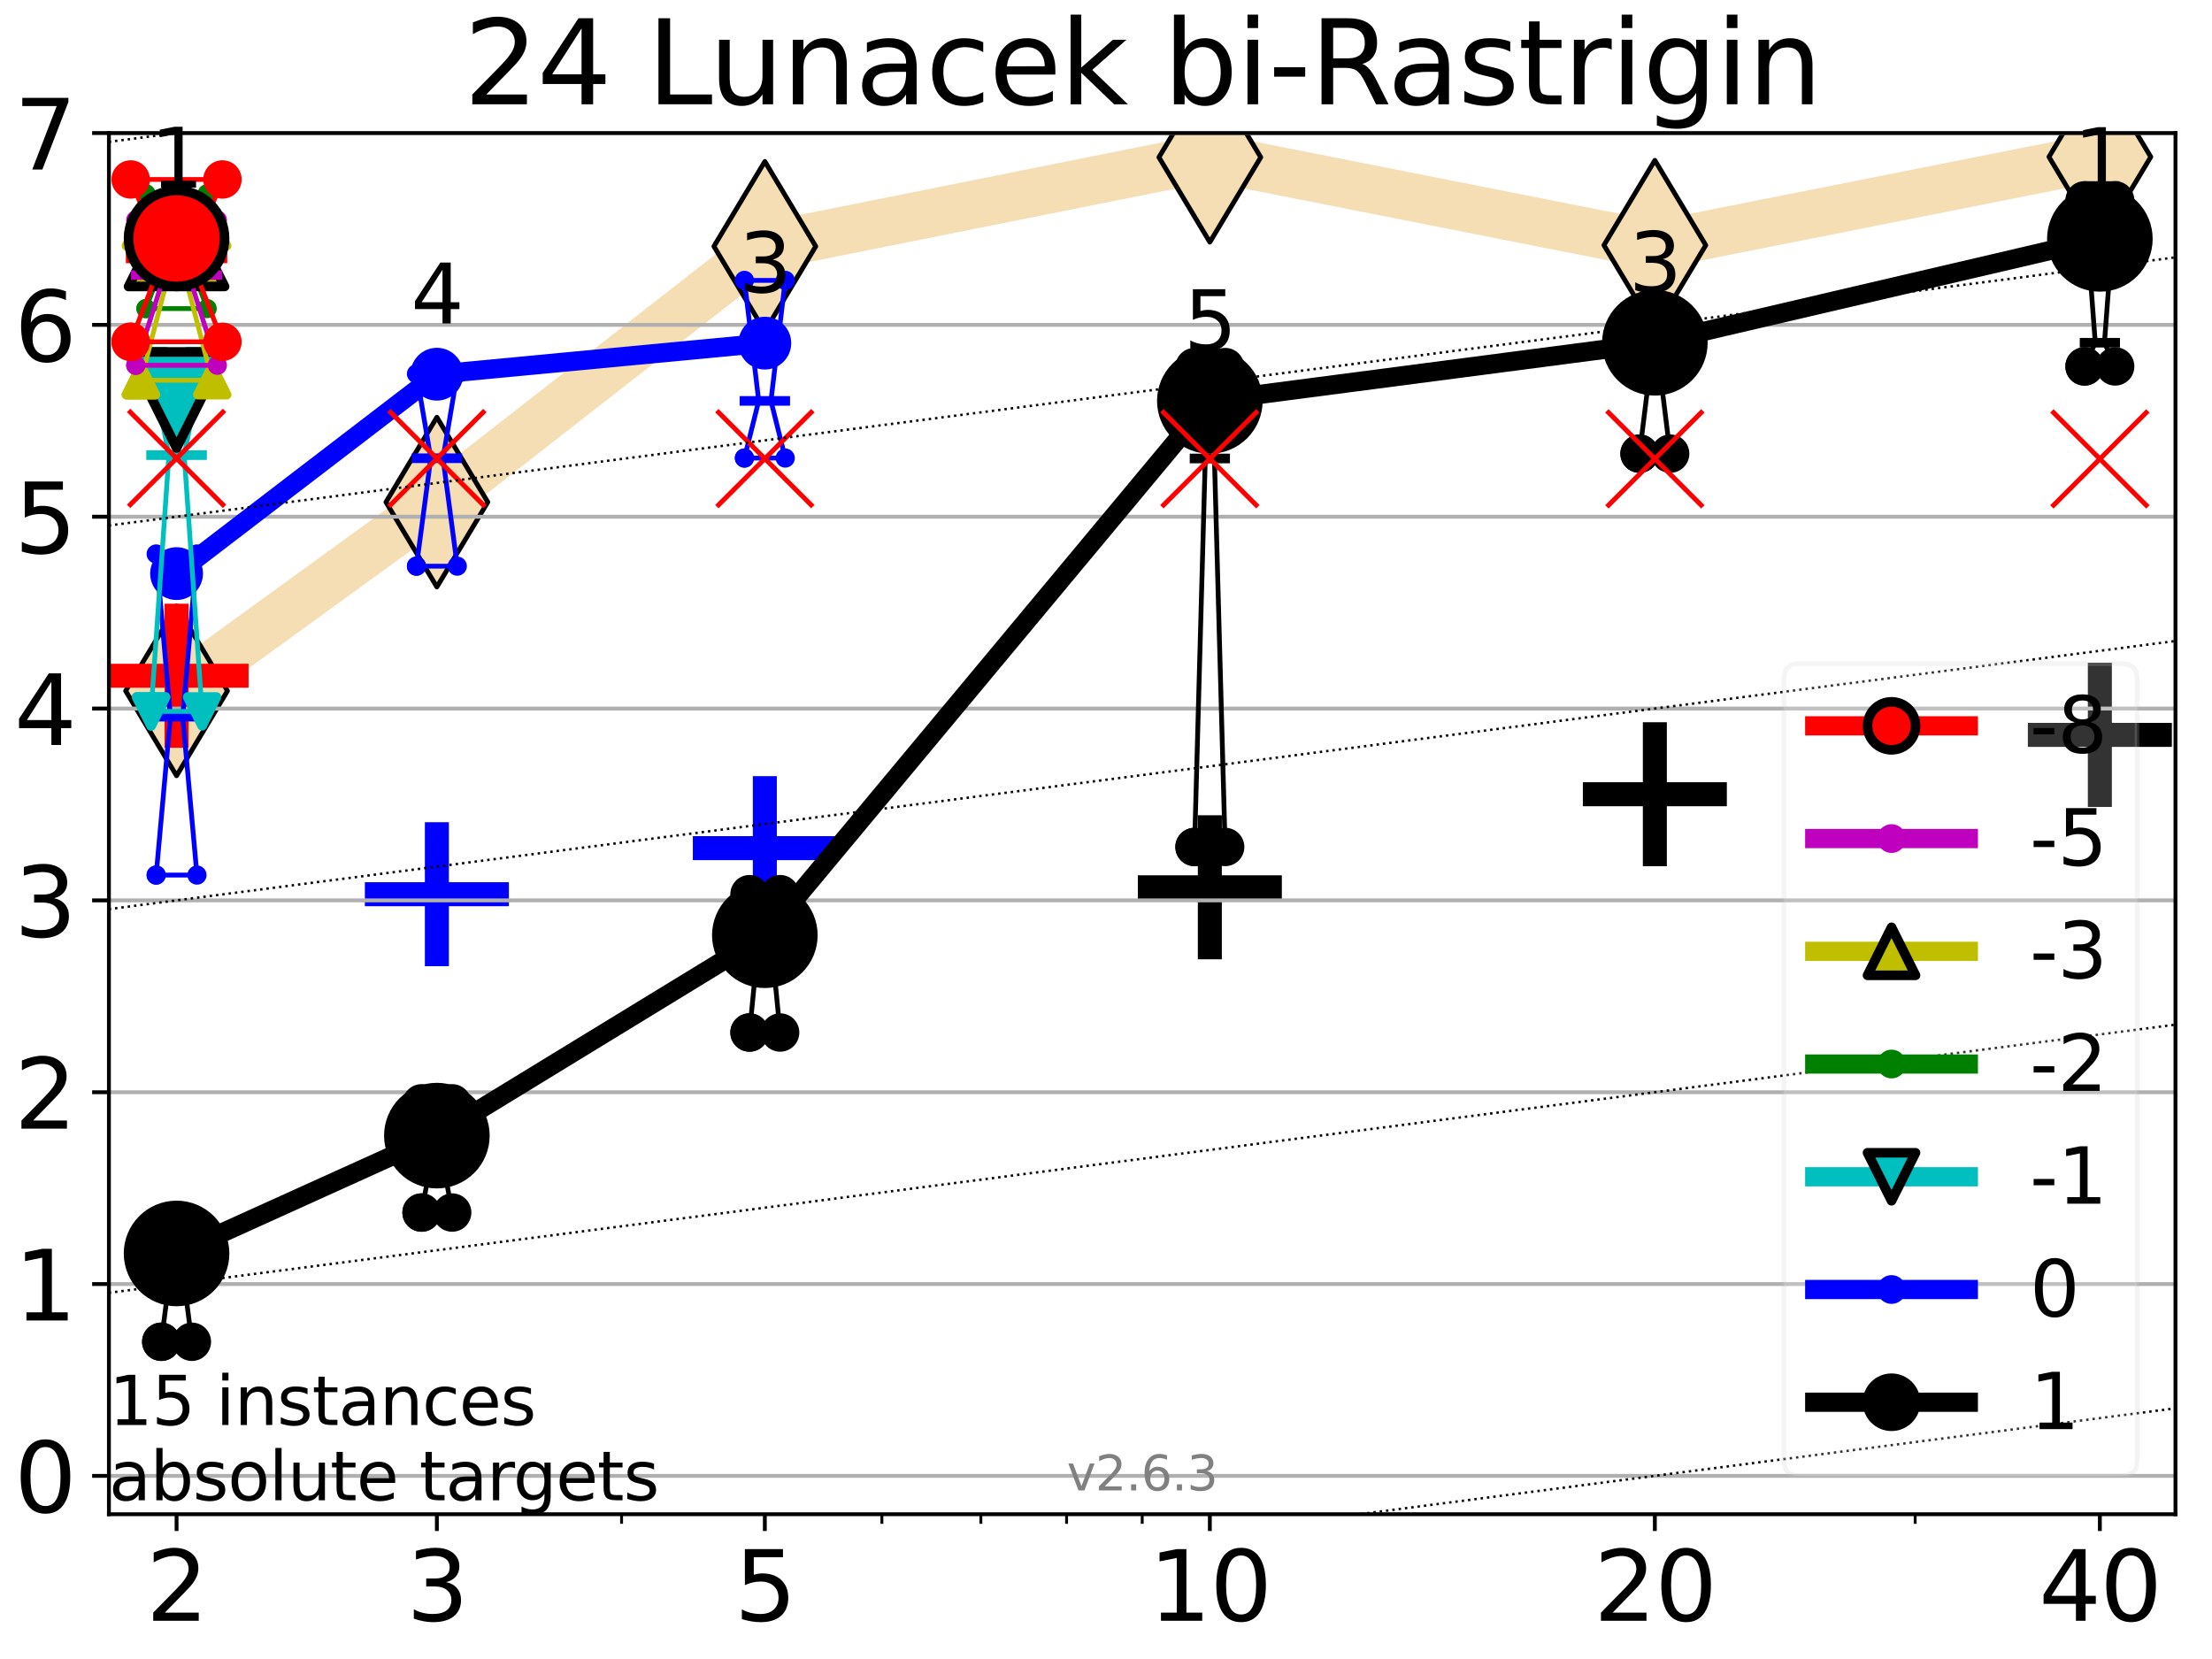 <?xml version="1.0" encoding="utf-8" standalone="no"?>
<!DOCTYPE svg PUBLIC "-//W3C//DTD SVG 1.1//EN"
  "http://www.w3.org/Graphics/SVG/1.1/DTD/svg11.dtd">
<svg xmlns:xlink="http://www.w3.org/1999/xlink" width="460.8pt" height="345.6pt" viewBox="0 0 460.8 345.6" xmlns="http://www.w3.org/2000/svg" version="1.1">
 <defs>
  <style type="text/css">*{stroke-linejoin: round; stroke-linecap: butt}</style>
 </defs>
 <g id="figure_1">
  <g id="patch_1">
   <path d="M 0 345.6 
L 460.8 345.6 
L 460.8 0 
L 0 0 
z
" style="fill: #ffffff"/>
  </g>
  <g id="axes_1">
   <g id="patch_2">
    <path d="M 22.69 315.44 
L 453.192 315.44 
L 453.192 27.72 
L 22.69 27.72 
z
" style="fill: #ffffff"/>
   </g>
   <g id="line2d_1">
    <path d="M 36.781 143.924 
L 91.009 104.597 
L 159.329 51.319 
L 252.032 32.764 
L 344.736 51.079 
L 437.439 32.685 
" clip-path="url(#pbee246044d)" style="fill: none; stroke: #f5deb3; stroke-width: 10; stroke-linecap: square"/>
    <defs>
     <path id="m2e3765e425" d="M -0 17.678 
L 10.607 0 
L 0 -17.678 
L -10.607 -0 
z
" style="stroke: #000000; stroke-linejoin: miter"/>
    </defs>
    <g clip-path="url(#pbee246044d)">
     <use xlink:href="#m2e3765e425" x="36.781" y="143.924" style="fill: #f5deb3; stroke: #000000; stroke-linejoin: miter"/>
     <use xlink:href="#m2e3765e425" x="91.009" y="104.597" style="fill: #f5deb3; stroke: #000000; stroke-linejoin: miter"/>
     <use xlink:href="#m2e3765e425" x="159.329" y="51.319" style="fill: #f5deb3; stroke: #000000; stroke-linejoin: miter"/>
     <use xlink:href="#m2e3765e425" x="252.032" y="32.764" style="fill: #f5deb3; stroke: #000000; stroke-linejoin: miter"/>
     <use xlink:href="#m2e3765e425" x="344.736" y="51.079" style="fill: #f5deb3; stroke: #000000; stroke-linejoin: miter"/>
     <use xlink:href="#m2e3765e425" x="437.439" y="32.685" style="fill: #f5deb3; stroke: #000000; stroke-linejoin: miter"/>
    </g>
   </g>
   <g id="line2d_2">
    <defs>
     <path id="m2e34ec2e28" d="M -15 0 
L 15 0 
M 0 15 
L 0 -15 
" style="stroke: #000000; stroke-width: 5"/>
    </defs>
    <g clip-path="url(#pbee246044d)">
     <use xlink:href="#m2e34ec2e28" x="252.032" y="184.838" style="stroke: #000000; stroke-width: 5"/>
    </g>
   </g>
   <g id="line2d_3">
    <g clip-path="url(#pbee246044d)">
     <use xlink:href="#m2e34ec2e28" x="344.736" y="165.453" style="stroke: #000000; stroke-width: 5"/>
    </g>
   </g>
   <g id="line2d_4">
    <g clip-path="url(#pbee246044d)">
     <use xlink:href="#m2e34ec2e28" x="437.439" y="153.095" style="stroke: #000000; stroke-width: 5"/>
    </g>
   </g>
   <g id="line2d_5">
    <defs>
     <path id="md6ed8614db" d="M -15 0 
L 15 0 
M 0 15 
L 0 -15 
" style="stroke: #ff0000; stroke-width: 5"/>
    </defs>
    <g clip-path="url(#pbee246044d)">
     <use xlink:href="#md6ed8614db" x="36.781" y="140.771" style="fill: #ff0000; stroke: #ff0000; stroke-width: 5"/>
    </g>
   </g>
   <g id="line2d_6">
    <defs>
     <path id="m09e27ad09e" d="M -15 0 
L 15 0 
M 0 15 
L 0 -15 
" style="stroke: #0000ff; stroke-width: 5"/>
    </defs>
    <g clip-path="url(#pbee246044d)">
     <use xlink:href="#m09e27ad09e" x="91.009" y="186.282" style="fill: #0000ff; stroke: #0000ff; stroke-width: 5"/>
    </g>
   </g>
   <g id="line2d_7">
    <g clip-path="url(#pbee246044d)">
     <use xlink:href="#m09e27ad09e" x="159.329" y="176.688" style="fill: #0000ff; stroke: #0000ff; stroke-width: 5"/>
    </g>
   </g>
   <g id="matplotlib.axis_1">
    <g id="xtick_1">
     <g id="line2d_8">
      <defs>
       <path id="mebf138c66b" d="M 0 0 
L 0 3.5 
" style="stroke: #000000; stroke-width: 0.8"/>
      </defs>
      <g>
       <use xlink:href="#mebf138c66b" x="36.781" y="315.44" style="stroke: #000000; stroke-width: 0.8"/>
      </g>
     </g>
     <g id="text_1">
      <!-- 2 -->
      <g transform="translate(30.419 337.637)scale(0.2 -0.2)">
       <defs>
        <path id="DejaVuSans-32" d="M 1228 531 
L 3431 531 
L 3431 0 
L 469 0 
L 469 531 
Q 828 903 1448 1529 
Q 2069 2156 2228 2338 
Q 2531 2678 2651 2914 
Q 2772 3150 2772 3378 
Q 2772 3750 2511 3984 
Q 2250 4219 1831 4219 
Q 1534 4219 1204 4116 
Q 875 4013 500 3803 
L 500 4441 
Q 881 4594 1212 4672 
Q 1544 4750 1819 4750 
Q 2544 4750 2975 4387 
Q 3406 4025 3406 3419 
Q 3406 3131 3298 2873 
Q 3191 2616 2906 2266 
Q 2828 2175 2409 1742 
Q 1991 1309 1228 531 
z
" transform="scale(0.016)"/>
       </defs>
       <use xlink:href="#DejaVuSans-32"/>
      </g>
     </g>
    </g>
    <g id="xtick_2">
     <g id="line2d_9">
      <g>
       <use xlink:href="#mebf138c66b" x="91.009" y="315.44" style="stroke: #000000; stroke-width: 0.8"/>
      </g>
     </g>
     <g id="text_2">
      <!-- 3 -->
      <g transform="translate(84.647 337.637)scale(0.2 -0.2)">
       <defs>
        <path id="DejaVuSans-33" d="M 2597 2516 
Q 3050 2419 3304 2112 
Q 3559 1806 3559 1356 
Q 3559 666 3084 287 
Q 2609 -91 1734 -91 
Q 1441 -91 1130 -33 
Q 819 25 488 141 
L 488 750 
Q 750 597 1062 519 
Q 1375 441 1716 441 
Q 2309 441 2620 675 
Q 2931 909 2931 1356 
Q 2931 1769 2642 2001 
Q 2353 2234 1838 2234 
L 1294 2234 
L 1294 2753 
L 1863 2753 
Q 2328 2753 2575 2939 
Q 2822 3125 2822 3475 
Q 2822 3834 2567 4026 
Q 2313 4219 1838 4219 
Q 1578 4219 1281 4162 
Q 984 4106 628 3988 
L 628 4550 
Q 988 4650 1302 4700 
Q 1616 4750 1894 4750 
Q 2613 4750 3031 4423 
Q 3450 4097 3450 3541 
Q 3450 3153 3228 2886 
Q 3006 2619 2597 2516 
z
" transform="scale(0.016)"/>
       </defs>
       <use xlink:href="#DejaVuSans-33"/>
      </g>
     </g>
    </g>
    <g id="xtick_3">
     <g id="line2d_10">
      <g>
       <use xlink:href="#mebf138c66b" x="159.329" y="315.44" style="stroke: #000000; stroke-width: 0.8"/>
      </g>
     </g>
     <g id="text_3">
      <!-- 5 -->
      <g transform="translate(152.966 337.637)scale(0.2 -0.2)">
       <defs>
        <path id="DejaVuSans-35" d="M 691 4666 
L 3169 4666 
L 3169 4134 
L 1269 4134 
L 1269 2991 
Q 1406 3038 1543 3061 
Q 1681 3084 1819 3084 
Q 2600 3084 3056 2656 
Q 3513 2228 3513 1497 
Q 3513 744 3044 326 
Q 2575 -91 1722 -91 
Q 1428 -91 1123 -41 
Q 819 9 494 109 
L 494 744 
Q 775 591 1075 516 
Q 1375 441 1709 441 
Q 2250 441 2565 725 
Q 2881 1009 2881 1497 
Q 2881 1984 2565 2268 
Q 2250 2553 1709 2553 
Q 1456 2553 1204 2497 
Q 953 2441 691 2322 
L 691 4666 
z
" transform="scale(0.016)"/>
       </defs>
       <use xlink:href="#DejaVuSans-35"/>
      </g>
     </g>
    </g>
    <g id="xtick_4">
     <g id="line2d_11">
      <g>
       <use xlink:href="#mebf138c66b" x="252.032" y="315.44" style="stroke: #000000; stroke-width: 0.8"/>
      </g>
     </g>
     <g id="text_4">
      <!-- 10 -->
      <g transform="translate(239.307 337.637)scale(0.2 -0.2)">
       <defs>
        <path id="DejaVuSans-31" d="M 794 531 
L 1825 531 
L 1825 4091 
L 703 3866 
L 703 4441 
L 1819 4666 
L 2450 4666 
L 2450 531 
L 3481 531 
L 3481 0 
L 794 0 
L 794 531 
z
" transform="scale(0.016)"/>
        <path id="DejaVuSans-30" d="M 2034 4250 
Q 1547 4250 1301 3770 
Q 1056 3291 1056 2328 
Q 1056 1369 1301 889 
Q 1547 409 2034 409 
Q 2525 409 2770 889 
Q 3016 1369 3016 2328 
Q 3016 3291 2770 3770 
Q 2525 4250 2034 4250 
z
M 2034 4750 
Q 2819 4750 3233 4129 
Q 3647 3509 3647 2328 
Q 3647 1150 3233 529 
Q 2819 -91 2034 -91 
Q 1250 -91 836 529 
Q 422 1150 422 2328 
Q 422 3509 836 4129 
Q 1250 4750 2034 4750 
z
" transform="scale(0.016)"/>
       </defs>
       <use xlink:href="#DejaVuSans-31"/>
       <use xlink:href="#DejaVuSans-30" x="63.623"/>
      </g>
     </g>
    </g>
    <g id="xtick_5">
     <g id="line2d_12">
      <g>
       <use xlink:href="#mebf138c66b" x="344.736" y="315.44" style="stroke: #000000; stroke-width: 0.8"/>
      </g>
     </g>
     <g id="text_5">
      <!-- 20 -->
      <g transform="translate(332.011 337.637)scale(0.2 -0.2)">
       <use xlink:href="#DejaVuSans-32"/>
       <use xlink:href="#DejaVuSans-30" x="63.623"/>
      </g>
     </g>
    </g>
    <g id="xtick_6">
     <g id="line2d_13">
      <g>
       <use xlink:href="#mebf138c66b" x="437.439" y="315.44" style="stroke: #000000; stroke-width: 0.8"/>
      </g>
     </g>
     <g id="text_6">
      <!-- 40 -->
      <g transform="translate(424.714 337.637)scale(0.2 -0.2)">
       <defs>
        <path id="DejaVuSans-34" d="M 2419 4116 
L 825 1625 
L 2419 1625 
L 2419 4116 
z
M 2253 4666 
L 3047 4666 
L 3047 1625 
L 3713 1625 
L 3713 1100 
L 3047 1100 
L 3047 0 
L 2419 0 
L 2419 1100 
L 313 1100 
L 313 1709 
L 2253 4666 
z
" transform="scale(0.016)"/>
       </defs>
       <use xlink:href="#DejaVuSans-34"/>
       <use xlink:href="#DejaVuSans-30" x="63.623"/>
      </g>
     </g>
    </g>
    <g id="xtick_7">
     <g id="line2d_14">
      <defs>
       <path id="m37fcc772f7" d="M 0 0 
L 0 2 
" style="stroke: #000000; stroke-width: 0.6"/>
      </defs>
      <g>
       <use xlink:href="#m37fcc772f7" x="129.485" y="315.44" style="stroke: #000000; stroke-width: 0.6"/>
      </g>
     </g>
    </g>
    <g id="xtick_8">
     <g id="line2d_15">
      <g>
       <use xlink:href="#m37fcc772f7" x="183.713" y="315.44" style="stroke: #000000; stroke-width: 0.6"/>
      </g>
     </g>
    </g>
    <g id="xtick_9">
     <g id="line2d_16">
      <g>
       <use xlink:href="#m37fcc772f7" x="204.329" y="315.44" style="stroke: #000000; stroke-width: 0.6"/>
      </g>
     </g>
    </g>
    <g id="xtick_10">
     <g id="line2d_17">
      <g>
       <use xlink:href="#m37fcc772f7" x="222.188" y="315.44" style="stroke: #000000; stroke-width: 0.6"/>
      </g>
     </g>
    </g>
    <g id="xtick_11">
     <g id="line2d_18">
      <g>
       <use xlink:href="#m37fcc772f7" x="237.941" y="315.44" style="stroke: #000000; stroke-width: 0.6"/>
      </g>
     </g>
    </g>
    <g id="xtick_12">
     <g id="line2d_19">
      <g>
       <use xlink:href="#m37fcc772f7" x="398.964" y="315.44" style="stroke: #000000; stroke-width: 0.6"/>
      </g>
     </g>
    </g>
   </g>
   <g id="matplotlib.axis_2">
    <g id="ytick_1">
     <g id="line2d_20">
      <path d="M 22.69 307.448 
L 453.192 307.448 
" clip-path="url(#pbee246044d)" style="fill: none; stroke: #b0b0b0; stroke-width: 0.8; stroke-linecap: square"/>
     </g>
     <g id="line2d_21">
      <defs>
       <path id="m9bf8020479" d="M 0 0 
L -3.5 0 
" style="stroke: #000000; stroke-width: 0.8"/>
      </defs>
      <g>
       <use xlink:href="#m9bf8020479" x="22.69" y="307.448" style="stroke: #000000; stroke-width: 0.8"/>
      </g>
     </g>
     <g id="text_7">
      <!-- 0 -->
      <g transform="translate(2.965 315.046)scale(0.2 -0.2)">
       <use xlink:href="#DejaVuSans-30"/>
      </g>
     </g>
    </g>
    <g id="ytick_2">
     <g id="line2d_22">
      <path d="M 22.69 267.487 
L 453.192 267.487 
" clip-path="url(#pbee246044d)" style="fill: none; stroke: #b0b0b0; stroke-width: 0.8; stroke-linecap: square"/>
     </g>
     <g id="line2d_23">
      <g>
       <use xlink:href="#m9bf8020479" x="22.69" y="267.487" style="stroke: #000000; stroke-width: 0.8"/>
      </g>
     </g>
     <g id="text_8">
      <!-- 1 -->
      <g transform="translate(2.965 275.085)scale(0.2 -0.2)">
       <use xlink:href="#DejaVuSans-31"/>
      </g>
     </g>
    </g>
    <g id="ytick_3">
     <g id="line2d_24">
      <path d="M 22.69 227.526 
L 453.192 227.526 
" clip-path="url(#pbee246044d)" style="fill: none; stroke: #b0b0b0; stroke-width: 0.8; stroke-linecap: square"/>
     </g>
     <g id="line2d_25">
      <g>
       <use xlink:href="#m9bf8020479" x="22.69" y="227.526" style="stroke: #000000; stroke-width: 0.8"/>
      </g>
     </g>
     <g id="text_9">
      <!-- 2 -->
      <g transform="translate(2.965 235.124)scale(0.2 -0.2)">
       <use xlink:href="#DejaVuSans-32"/>
      </g>
     </g>
    </g>
    <g id="ytick_4">
     <g id="line2d_26">
      <path d="M 22.69 187.564 
L 453.192 187.564 
" clip-path="url(#pbee246044d)" style="fill: none; stroke: #b0b0b0; stroke-width: 0.8; stroke-linecap: square"/>
     </g>
     <g id="line2d_27">
      <g>
       <use xlink:href="#m9bf8020479" x="22.69" y="187.564" style="stroke: #000000; stroke-width: 0.8"/>
      </g>
     </g>
     <g id="text_10">
      <!-- 3 -->
      <g transform="translate(2.965 195.163)scale(0.2 -0.2)">
       <use xlink:href="#DejaVuSans-33"/>
      </g>
     </g>
    </g>
    <g id="ytick_5">
     <g id="line2d_28">
      <path d="M 22.69 147.603 
L 453.192 147.603 
" clip-path="url(#pbee246044d)" style="fill: none; stroke: #b0b0b0; stroke-width: 0.8; stroke-linecap: square"/>
     </g>
     <g id="line2d_29">
      <g>
       <use xlink:href="#m9bf8020479" x="22.69" y="147.603" style="stroke: #000000; stroke-width: 0.8"/>
      </g>
     </g>
     <g id="text_11">
      <!-- 4 -->
      <g transform="translate(2.965 155.202)scale(0.2 -0.2)">
       <use xlink:href="#DejaVuSans-34"/>
      </g>
     </g>
    </g>
    <g id="ytick_6">
     <g id="line2d_30">
      <path d="M 22.69 107.642 
L 453.192 107.642 
" clip-path="url(#pbee246044d)" style="fill: none; stroke: #b0b0b0; stroke-width: 0.8; stroke-linecap: square"/>
     </g>
     <g id="line2d_31">
      <g>
       <use xlink:href="#m9bf8020479" x="22.69" y="107.642" style="stroke: #000000; stroke-width: 0.8"/>
      </g>
     </g>
     <g id="text_12">
      <!-- 5 -->
      <g transform="translate(2.965 115.241)scale(0.2 -0.2)">
       <use xlink:href="#DejaVuSans-35"/>
      </g>
     </g>
    </g>
    <g id="ytick_7">
     <g id="line2d_32">
      <path d="M 22.69 67.681 
L 453.192 67.681 
" clip-path="url(#pbee246044d)" style="fill: none; stroke: #b0b0b0; stroke-width: 0.8; stroke-linecap: square"/>
     </g>
     <g id="line2d_33">
      <g>
       <use xlink:href="#m9bf8020479" x="22.69" y="67.681" style="stroke: #000000; stroke-width: 0.8"/>
      </g>
     </g>
     <g id="text_13">
      <!-- 6 -->
      <g transform="translate(2.965 75.28)scale(0.2 -0.2)">
       <defs>
        <path id="DejaVuSans-36" d="M 2113 2584 
Q 1688 2584 1439 2293 
Q 1191 2003 1191 1497 
Q 1191 994 1439 701 
Q 1688 409 2113 409 
Q 2538 409 2786 701 
Q 3034 994 3034 1497 
Q 3034 2003 2786 2293 
Q 2538 2584 2113 2584 
z
M 3366 4563 
L 3366 3988 
Q 3128 4100 2886 4159 
Q 2644 4219 2406 4219 
Q 1781 4219 1451 3797 
Q 1122 3375 1075 2522 
Q 1259 2794 1537 2939 
Q 1816 3084 2150 3084 
Q 2853 3084 3261 2657 
Q 3669 2231 3669 1497 
Q 3669 778 3244 343 
Q 2819 -91 2113 -91 
Q 1303 -91 875 529 
Q 447 1150 447 2328 
Q 447 3434 972 4092 
Q 1497 4750 2381 4750 
Q 2619 4750 2861 4703 
Q 3103 4656 3366 4563 
z
" transform="scale(0.016)"/>
       </defs>
       <use xlink:href="#DejaVuSans-36"/>
      </g>
     </g>
    </g>
    <g id="ytick_8">
     <g id="line2d_34">
      <path d="M 22.69 27.72 
L 453.192 27.72 
" clip-path="url(#pbee246044d)" style="fill: none; stroke: #b0b0b0; stroke-width: 0.8; stroke-linecap: square"/>
     </g>
     <g id="line2d_35">
      <g>
       <use xlink:href="#m9bf8020479" x="22.69" y="27.72" style="stroke: #000000; stroke-width: 0.8"/>
      </g>
     </g>
     <g id="text_14">
      <!-- 7 -->
      <g transform="translate(2.965 35.318)scale(0.2 -0.2)">
       <defs>
        <path id="DejaVuSans-37" d="M 525 4666 
L 3525 4666 
L 3525 4397 
L 1831 0 
L 1172 0 
L 2766 4134 
L 525 4134 
L 525 4666 
z
" transform="scale(0.016)"/>
       </defs>
       <use xlink:href="#DejaVuSans-37"/>
      </g>
     </g>
    </g>
   </g>
   <g id="line2d_36">
    <path d="M 33.594 279.516 
L 35.825 262.278 
L 33.594 255.566 
L 39.968 255.566 
L 37.737 262.278 
L 39.968 279.516 
L 33.594 279.516 
" clip-path="url(#pbee246044d)" style="fill: none; stroke: #000000; stroke-linecap: square"/>
   </g>
   <g id="line2d_37">
    <path d="M 33.594 279.516 
L 39.968 279.516 
L 39.968 255.566 
L 33.594 255.566 
L 33.594 279.516 
" clip-path="url(#pbee246044d)" style="fill: none"/>
    <defs>
     <path id="m24a92b5b0f" d="M 0 3 
C 0.796 3 1.559 2.684 2.121 2.121 
C 2.684 1.559 3 0.796 3 0 
C 3 -0.796 2.684 -1.559 2.121 -2.121 
C 1.559 -2.684 0.796 -3 0 -3 
C -0.796 -3 -1.559 -2.684 -2.121 -2.121 
C -2.684 -1.559 -3 -0.796 -3 0 
C -3 0.796 -2.684 1.559 -2.121 2.121 
C -1.559 2.684 -0.796 3 0 3 
z
" style="stroke: #000000; stroke-width: 2"/>
    </defs>
    <g clip-path="url(#pbee246044d)">
     <use xlink:href="#m24a92b5b0f" x="33.594" y="279.516" style="stroke: #000000; stroke-width: 2"/>
     <use xlink:href="#m24a92b5b0f" x="39.968" y="279.516" style="stroke: #000000; stroke-width: 2"/>
     <use xlink:href="#m24a92b5b0f" x="39.968" y="255.566" style="stroke: #000000; stroke-width: 2"/>
     <use xlink:href="#m24a92b5b0f" x="33.594" y="255.566" style="stroke: #000000; stroke-width: 2"/>
     <use xlink:href="#m24a92b5b0f" x="33.594" y="279.516" style="stroke: #000000; stroke-width: 2"/>
    </g>
   </g>
   <g id="line2d_38">
    <path d="M 33.594 262.278 
L 39.968 262.278 
" clip-path="url(#pbee246044d)" style="fill: none; stroke: #000000; stroke-width: 2; stroke-linecap: square"/>
   </g>
   <g id="line2d_39">
    <path d="M 87.823 252.597 
L 90.053 240.384 
L 87.823 229.843 
L 94.196 229.843 
L 91.965 240.384 
L 94.196 252.597 
L 87.823 252.597 
" clip-path="url(#pbee246044d)" style="fill: none; stroke: #000000; stroke-linecap: square"/>
   </g>
   <g id="line2d_40">
    <path d="M 87.823 252.597 
L 94.196 252.597 
L 94.196 229.843 
L 87.823 229.843 
L 87.823 252.597 
" clip-path="url(#pbee246044d)" style="fill: none"/>
    <g clip-path="url(#pbee246044d)">
     <use xlink:href="#m24a92b5b0f" x="87.823" y="252.597" style="stroke: #000000; stroke-width: 2"/>
     <use xlink:href="#m24a92b5b0f" x="94.196" y="252.597" style="stroke: #000000; stroke-width: 2"/>
     <use xlink:href="#m24a92b5b0f" x="94.196" y="229.843" style="stroke: #000000; stroke-width: 2"/>
     <use xlink:href="#m24a92b5b0f" x="87.823" y="229.843" style="stroke: #000000; stroke-width: 2"/>
     <use xlink:href="#m24a92b5b0f" x="87.823" y="252.597" style="stroke: #000000; stroke-width: 2"/>
    </g>
   </g>
   <g id="line2d_41">
    <path d="M 87.823 240.384 
L 94.196 240.384 
" clip-path="url(#pbee246044d)" style="fill: none; stroke: #000000; stroke-width: 2; stroke-linecap: square"/>
   </g>
   <g id="line2d_42">
    <path d="M 156.142 215.089 
L 158.373 192.286 
L 156.142 186.272 
L 162.515 186.272 
L 160.285 192.286 
L 162.515 215.089 
L 156.142 215.089 
" clip-path="url(#pbee246044d)" style="fill: none; stroke: #000000; stroke-linecap: square"/>
   </g>
   <g id="line2d_43">
    <path d="M 156.142 215.089 
L 162.515 215.089 
L 162.515 186.272 
L 156.142 186.272 
L 156.142 215.089 
" clip-path="url(#pbee246044d)" style="fill: none"/>
    <g clip-path="url(#pbee246044d)">
     <use xlink:href="#m24a92b5b0f" x="156.142" y="215.089" style="stroke: #000000; stroke-width: 2"/>
     <use xlink:href="#m24a92b5b0f" x="162.515" y="215.089" style="stroke: #000000; stroke-width: 2"/>
     <use xlink:href="#m24a92b5b0f" x="162.515" y="186.272" style="stroke: #000000; stroke-width: 2"/>
     <use xlink:href="#m24a92b5b0f" x="156.142" y="186.272" style="stroke: #000000; stroke-width: 2"/>
     <use xlink:href="#m24a92b5b0f" x="156.142" y="215.089" style="stroke: #000000; stroke-width: 2"/>
    </g>
   </g>
   <g id="line2d_44">
    <path d="M 156.142 192.286 
L 162.515 192.286 
" clip-path="url(#pbee246044d)" style="fill: none; stroke: #000000; stroke-width: 2; stroke-linecap: square"/>
   </g>
   <g id="line2d_45">
    <path d="M 248.845 176.438 
L 251.076 95.511 
L 248.845 76.471 
L 255.219 76.471 
L 252.988 95.511 
L 255.219 176.438 
L 248.845 176.438 
" clip-path="url(#pbee246044d)" style="fill: none; stroke: #000000; stroke-linecap: square"/>
   </g>
   <g id="line2d_46">
    <path d="M 248.845 176.438 
L 255.219 176.438 
L 255.219 76.471 
L 248.845 76.471 
L 248.845 176.438 
" clip-path="url(#pbee246044d)" style="fill: none"/>
    <g clip-path="url(#pbee246044d)">
     <use xlink:href="#m24a92b5b0f" x="248.845" y="176.438" style="stroke: #000000; stroke-width: 2"/>
     <use xlink:href="#m24a92b5b0f" x="255.219" y="176.438" style="stroke: #000000; stroke-width: 2"/>
     <use xlink:href="#m24a92b5b0f" x="255.219" y="76.471" style="stroke: #000000; stroke-width: 2"/>
     <use xlink:href="#m24a92b5b0f" x="248.845" y="76.471" style="stroke: #000000; stroke-width: 2"/>
     <use xlink:href="#m24a92b5b0f" x="248.845" y="176.438" style="stroke: #000000; stroke-width: 2"/>
    </g>
   </g>
   <g id="line2d_47">
    <path d="M 248.845 95.511 
L 255.219 95.511 
" clip-path="url(#pbee246044d)" style="fill: none; stroke: #000000; stroke-width: 2; stroke-linecap: square"/>
   </g>
   <g id="line2d_48">
    <path d="M 341.549 94.505 
L 343.78 76.432 
L 341.549 67.605 
L 347.923 67.605 
L 345.692 76.432 
L 347.923 94.505 
L 341.549 94.505 
" clip-path="url(#pbee246044d)" style="fill: none; stroke: #000000; stroke-linecap: square"/>
   </g>
   <g id="line2d_49">
    <path d="M 341.549 94.505 
L 347.923 94.505 
L 347.923 67.605 
L 341.549 67.605 
L 341.549 94.505 
" clip-path="url(#pbee246044d)" style="fill: none"/>
    <g clip-path="url(#pbee246044d)">
     <use xlink:href="#m24a92b5b0f" x="341.549" y="94.505" style="stroke: #000000; stroke-width: 2"/>
     <use xlink:href="#m24a92b5b0f" x="347.923" y="94.505" style="stroke: #000000; stroke-width: 2"/>
     <use xlink:href="#m24a92b5b0f" x="347.923" y="67.605" style="stroke: #000000; stroke-width: 2"/>
     <use xlink:href="#m24a92b5b0f" x="341.549" y="67.605" style="stroke: #000000; stroke-width: 2"/>
     <use xlink:href="#m24a92b5b0f" x="341.549" y="94.505" style="stroke: #000000; stroke-width: 2"/>
    </g>
   </g>
   <g id="line2d_50">
    <path d="M 341.549 76.432 
L 347.923 76.432 
" clip-path="url(#pbee246044d)" style="fill: none; stroke: #000000; stroke-width: 2; stroke-linecap: square"/>
   </g>
   <g id="line2d_51">
    <path d="M 434.253 76.332 
L 436.483 71.392 
L 434.253 41.737 
L 440.626 41.737 
L 438.395 71.392 
L 440.626 76.332 
L 434.253 76.332 
" clip-path="url(#pbee246044d)" style="fill: none; stroke: #000000; stroke-linecap: square"/>
   </g>
   <g id="line2d_52">
    <path d="M 434.253 76.332 
L 440.626 76.332 
L 440.626 41.737 
L 434.253 41.737 
L 434.253 76.332 
" clip-path="url(#pbee246044d)" style="fill: none"/>
    <g clip-path="url(#pbee246044d)">
     <use xlink:href="#m24a92b5b0f" x="434.253" y="76.332" style="stroke: #000000; stroke-width: 2"/>
     <use xlink:href="#m24a92b5b0f" x="440.626" y="76.332" style="stroke: #000000; stroke-width: 2"/>
     <use xlink:href="#m24a92b5b0f" x="440.626" y="41.737" style="stroke: #000000; stroke-width: 2"/>
     <use xlink:href="#m24a92b5b0f" x="434.253" y="41.737" style="stroke: #000000; stroke-width: 2"/>
     <use xlink:href="#m24a92b5b0f" x="434.253" y="76.332" style="stroke: #000000; stroke-width: 2"/>
    </g>
   </g>
   <g id="line2d_53">
    <path d="M 434.253 71.392 
L 440.626 71.392 
" clip-path="url(#pbee246044d)" style="fill: none; stroke: #000000; stroke-width: 2; stroke-linecap: square"/>
   </g>
   <g id="line2d_54">
    <path d="M 36.781 261.118 
L 91.009 236.572 
" clip-path="url(#pbee246044d)" style="fill: none; stroke: #000000; stroke-width: 4; stroke-linecap: square"/>
   </g>
   <g id="line2d_55">
    <path d="M 91.009 236.572 
L 159.329 194.828 
" clip-path="url(#pbee246044d)" style="fill: none; stroke: #000000; stroke-width: 4; stroke-linecap: square"/>
   </g>
   <g id="line2d_56">
    <path d="M 159.329 194.828 
L 252.032 83.513 
" clip-path="url(#pbee246044d)" style="fill: none; stroke: #000000; stroke-width: 4; stroke-linecap: square"/>
   </g>
   <g id="line2d_57">
    <path d="M 252.032 83.513 
L 344.736 71.405 
" clip-path="url(#pbee246044d)" style="fill: none; stroke: #000000; stroke-width: 4; stroke-linecap: square"/>
   </g>
   <g id="line2d_58">
    <path d="M 344.736 71.405 
L 437.439 49.761 
" clip-path="url(#pbee246044d)" style="fill: none; stroke: #000000; stroke-width: 4; stroke-linecap: square"/>
   </g>
   <g id="line2d_59">
    <path d="M 36.781 261.118 
L 91.009 236.572 
L 159.329 194.828 
L 252.032 83.513 
L 344.736 71.405 
L 437.439 49.761 
" clip-path="url(#pbee246044d)" style="fill: none"/>
    <defs>
     <path id="m1115a8b2af" d="M 0 10 
C 2.652 10 5.196 8.946 7.071 7.071 
C 8.946 5.196 10 2.652 10 0 
C 10 -2.652 8.946 -5.196 7.071 -7.071 
C 5.196 -8.946 2.652 -10 0 -10 
C -2.652 -10 -5.196 -8.946 -7.071 -7.071 
C -8.946 -5.196 -10 -2.652 -10 0 
C -10 2.652 -8.946 5.196 -7.071 7.071 
C -5.196 8.946 -2.652 10 0 10 
z
" style="stroke: #000000; stroke-width: 2"/>
    </defs>
    <g clip-path="url(#pbee246044d)">
     <use xlink:href="#m1115a8b2af" x="36.781" y="261.118" style="stroke: #000000; stroke-width: 2"/>
     <use xlink:href="#m1115a8b2af" x="91.009" y="236.572" style="stroke: #000000; stroke-width: 2"/>
     <use xlink:href="#m1115a8b2af" x="159.329" y="194.828" style="stroke: #000000; stroke-width: 2"/>
     <use xlink:href="#m1115a8b2af" x="252.032" y="83.513" style="stroke: #000000; stroke-width: 2"/>
     <use xlink:href="#m1115a8b2af" x="344.736" y="71.405" style="stroke: #000000; stroke-width: 2"/>
     <use xlink:href="#m1115a8b2af" x="437.439" y="49.761" style="stroke: #000000; stroke-width: 2"/>
    </g>
   </g>
   <g id="line2d_60">
    <path d="M 32.532 182.292 
L 35.507 149.294 
L 32.532 115.403 
L 41.03 115.403 
L 38.056 149.294 
L 41.03 182.292 
L 32.532 182.292 
" clip-path="url(#pbee246044d)" style="fill: none; stroke: #0000ff; stroke-linecap: square"/>
   </g>
   <g id="line2d_61">
    <path d="M 32.532 182.292 
L 41.03 182.292 
L 41.03 115.403 
L 32.532 115.403 
L 32.532 182.292 
" clip-path="url(#pbee246044d)" style="fill: none"/>
    <defs>
     <path id="m8a173c260c" d="M 0 1.5 
C 0.398 1.5 0.779 1.342 1.061 1.061 
C 1.342 0.779 1.5 0.398 1.5 0 
C 1.5 -0.398 1.342 -0.779 1.061 -1.061 
C 0.779 -1.342 0.398 -1.5 0 -1.5 
C -0.398 -1.5 -0.779 -1.342 -1.061 -1.061 
C -1.342 -0.779 -1.5 -0.398 -1.5 0 
C -1.5 0.398 -1.342 0.779 -1.061 1.061 
C -0.779 1.342 -0.398 1.5 0 1.5 
z
" style="stroke: #0000ff"/>
    </defs>
    <g clip-path="url(#pbee246044d)">
     <use xlink:href="#m8a173c260c" x="32.532" y="182.292" style="fill: #0000ff; stroke: #0000ff"/>
     <use xlink:href="#m8a173c260c" x="41.03" y="182.292" style="fill: #0000ff; stroke: #0000ff"/>
     <use xlink:href="#m8a173c260c" x="41.03" y="115.403" style="fill: #0000ff; stroke: #0000ff"/>
     <use xlink:href="#m8a173c260c" x="32.532" y="115.403" style="fill: #0000ff; stroke: #0000ff"/>
     <use xlink:href="#m8a173c260c" x="32.532" y="182.292" style="fill: #0000ff; stroke: #0000ff"/>
    </g>
   </g>
   <g id="line2d_62">
    <path d="M 32.532 149.294 
L 41.03 149.294 
" clip-path="url(#pbee246044d)" style="fill: none; stroke: #0000ff; stroke-width: 2; stroke-linecap: square"/>
   </g>
   <g id="line2d_63">
    <path d="M 86.76 117.943 
L 89.735 95.458 
L 86.76 77.869 
L 95.258 77.869 
L 92.284 95.458 
L 95.258 117.943 
L 86.76 117.943 
" clip-path="url(#pbee246044d)" style="fill: none; stroke: #0000ff; stroke-linecap: square"/>
   </g>
   <g id="line2d_64">
    <path d="M 86.76 117.943 
L 95.258 117.943 
L 95.258 77.869 
L 86.76 77.869 
L 86.76 117.943 
" clip-path="url(#pbee246044d)" style="fill: none"/>
    <g clip-path="url(#pbee246044d)">
     <use xlink:href="#m8a173c260c" x="86.76" y="117.943" style="fill: #0000ff; stroke: #0000ff"/>
     <use xlink:href="#m8a173c260c" x="95.258" y="117.943" style="fill: #0000ff; stroke: #0000ff"/>
     <use xlink:href="#m8a173c260c" x="95.258" y="77.869" style="fill: #0000ff; stroke: #0000ff"/>
     <use xlink:href="#m8a173c260c" x="86.76" y="77.869" style="fill: #0000ff; stroke: #0000ff"/>
     <use xlink:href="#m8a173c260c" x="86.76" y="117.943" style="fill: #0000ff; stroke: #0000ff"/>
    </g>
   </g>
   <g id="line2d_65">
    <path d="M 86.76 95.458 
L 95.258 95.458 
" clip-path="url(#pbee246044d)" style="fill: none; stroke: #0000ff; stroke-width: 2; stroke-linecap: square"/>
   </g>
   <g id="line2d_66">
    <path d="M 155.08 95.419 
L 158.054 83.513 
L 155.08 58.407 
L 163.578 58.407 
L 160.603 83.513 
L 163.578 95.419 
L 155.08 95.419 
" clip-path="url(#pbee246044d)" style="fill: none; stroke: #0000ff; stroke-linecap: square"/>
   </g>
   <g id="line2d_67">
    <path d="M 155.08 95.419 
L 163.578 95.419 
L 163.578 58.407 
L 155.08 58.407 
L 155.08 95.419 
" clip-path="url(#pbee246044d)" style="fill: none"/>
    <g clip-path="url(#pbee246044d)">
     <use xlink:href="#m8a173c260c" x="155.08" y="95.419" style="fill: #0000ff; stroke: #0000ff"/>
     <use xlink:href="#m8a173c260c" x="163.578" y="95.419" style="fill: #0000ff; stroke: #0000ff"/>
     <use xlink:href="#m8a173c260c" x="163.578" y="58.407" style="fill: #0000ff; stroke: #0000ff"/>
     <use xlink:href="#m8a173c260c" x="155.08" y="58.407" style="fill: #0000ff; stroke: #0000ff"/>
     <use xlink:href="#m8a173c260c" x="155.08" y="95.419" style="fill: #0000ff; stroke: #0000ff"/>
    </g>
   </g>
   <g id="line2d_68">
    <path d="M 155.08 83.513 
L 163.578 83.513 
" clip-path="url(#pbee246044d)" style="fill: none; stroke: #0000ff; stroke-width: 2; stroke-linecap: square"/>
   </g>
   <g id="line2d_69">
    <path d="M 36.781 119.491 
L 91.009 77.952 
" clip-path="url(#pbee246044d)" style="fill: none; stroke: #0000ff; stroke-width: 4; stroke-linecap: square"/>
   </g>
   <g id="line2d_70">
    <path d="M 91.009 77.952 
L 159.329 71.481 
" clip-path="url(#pbee246044d)" style="fill: none; stroke: #0000ff; stroke-width: 4; stroke-linecap: square"/>
   </g>
   <g id="line2d_71">
    <path d="M 36.781 119.491 
L 91.009 77.952 
L 159.329 71.481 
" clip-path="url(#pbee246044d)" style="fill: none"/>
    <defs>
     <path id="m6f7c363d5f" d="M 0 5 
C 1.326 5 2.598 4.473 3.536 3.536 
C 4.473 2.598 5 1.326 5 0 
C 5 -1.326 4.473 -2.598 3.536 -3.536 
C 2.598 -4.473 1.326 -5 0 -5 
C -1.326 -5 -2.598 -4.473 -3.536 -3.536 
C -4.473 -2.598 -5 -1.326 -5 0 
C -5 1.326 -4.473 2.598 -3.536 3.536 
C -2.598 4.473 -1.326 5 0 5 
z
" style="stroke: #0000ff"/>
    </defs>
    <g clip-path="url(#pbee246044d)">
     <use xlink:href="#m6f7c363d5f" x="36.781" y="119.491" style="fill: #0000ff; stroke: #0000ff"/>
     <use xlink:href="#m6f7c363d5f" x="91.009" y="77.952" style="fill: #0000ff; stroke: #0000ff"/>
     <use xlink:href="#m6f7c363d5f" x="159.329" y="71.481" style="fill: #0000ff; stroke: #0000ff"/>
    </g>
   </g>
   <g id="line2d_72">
    <path d="M 31.47 148.204 
L 35.188 94.808 
L 31.47 76.24 
L 42.093 76.24 
L 38.375 94.808 
L 42.093 148.204 
L 31.47 148.204 
" clip-path="url(#pbee246044d)" style="fill: none; stroke: #00bfbf; stroke-linecap: square"/>
   </g>
   <g id="line2d_73">
    <path d="M 31.47 148.204 
L 42.093 148.204 
L 42.093 76.24 
L 31.47 76.24 
L 31.47 148.204 
" clip-path="url(#pbee246044d)" style="fill: none"/>
    <defs>
     <path id="m6c5bd660cd" d="M -0 3 
L 3 -3 
L -3 -3 
z
" style="stroke: #00bfbf; stroke-width: 2; stroke-linejoin: miter"/>
    </defs>
    <g clip-path="url(#pbee246044d)">
     <use xlink:href="#m6c5bd660cd" x="31.47" y="148.204" style="fill: #00bfbf; stroke: #00bfbf; stroke-width: 2; stroke-linejoin: miter"/>
     <use xlink:href="#m6c5bd660cd" x="42.093" y="148.204" style="fill: #00bfbf; stroke: #00bfbf; stroke-width: 2; stroke-linejoin: miter"/>
     <use xlink:href="#m6c5bd660cd" x="42.093" y="76.24" style="fill: #00bfbf; stroke: #00bfbf; stroke-width: 2; stroke-linejoin: miter"/>
     <use xlink:href="#m6c5bd660cd" x="31.47" y="76.24" style="fill: #00bfbf; stroke: #00bfbf; stroke-width: 2; stroke-linejoin: miter"/>
     <use xlink:href="#m6c5bd660cd" x="31.47" y="148.204" style="fill: #00bfbf; stroke: #00bfbf; stroke-width: 2; stroke-linejoin: miter"/>
    </g>
   </g>
   <g id="line2d_74">
    <path d="M 31.47 94.808 
L 42.093 94.808 
" clip-path="url(#pbee246044d)" style="fill: none; stroke: #00bfbf; stroke-width: 2; stroke-linecap: square"/>
   </g>
   <g id="line2d_75">
    <path d="M 36.781 83.316 
" clip-path="url(#pbee246044d)" style="fill: none"/>
    <defs>
     <path id="m36138e23cb" d="M -0 10 
L 10 -10 
L -10 -10 
z
" style="stroke: #000000; stroke-width: 2; stroke-linejoin: miter"/>
    </defs>
    <g clip-path="url(#pbee246044d)">
     <use xlink:href="#m36138e23cb" x="36.781" y="83.316" style="fill: #00bfbf; stroke: #000000; stroke-width: 2; stroke-linejoin: miter"/>
    </g>
   </g>
   <g id="line2d_76">
    <path d="M 30.408 64.283 
L 34.869 52.326 
L 30.408 40.349 
L 43.155 40.349 
L 38.693 52.326 
L 43.155 64.283 
L 30.408 64.283 
" clip-path="url(#pbee246044d)" style="fill: none; stroke: #008000; stroke-linecap: square"/>
   </g>
   <g id="line2d_77">
    <path d="M 30.408 64.283 
L 43.155 64.283 
L 43.155 40.349 
L 30.408 40.349 
L 30.408 64.283 
" clip-path="url(#pbee246044d)" style="fill: none"/>
    <defs>
     <path id="m6e17e41fab" d="M 0 1.5 
C 0.398 1.5 0.779 1.342 1.061 1.061 
C 1.342 0.779 1.5 0.398 1.5 0 
C 1.5 -0.398 1.342 -0.779 1.061 -1.061 
C 0.779 -1.342 0.398 -1.5 0 -1.5 
C -0.398 -1.5 -0.779 -1.342 -1.061 -1.061 
C -1.342 -0.779 -1.5 -0.398 -1.5 0 
C -1.5 0.398 -1.342 0.779 -1.061 1.061 
C -0.779 1.342 -0.398 1.5 0 1.5 
z
" style="stroke: #008000"/>
    </defs>
    <g clip-path="url(#pbee246044d)">
     <use xlink:href="#m6e17e41fab" x="30.408" y="64.283" style="fill: #008000; stroke: #008000"/>
     <use xlink:href="#m6e17e41fab" x="43.155" y="64.283" style="fill: #008000; stroke: #008000"/>
     <use xlink:href="#m6e17e41fab" x="43.155" y="40.349" style="fill: #008000; stroke: #008000"/>
     <use xlink:href="#m6e17e41fab" x="30.408" y="40.349" style="fill: #008000; stroke: #008000"/>
     <use xlink:href="#m6e17e41fab" x="30.408" y="64.283" style="fill: #008000; stroke: #008000"/>
    </g>
   </g>
   <g id="line2d_78">
    <path d="M 30.408 52.326 
L 43.155 52.326 
" clip-path="url(#pbee246044d)" style="fill: none; stroke: #008000; stroke-width: 2; stroke-linecap: square"/>
   </g>
   <g id="line2d_79">
    <path d="M 36.781 49.681 
" clip-path="url(#pbee246044d)" style="fill: none"/>
    <defs>
     <path id="m424a3fced7" d="M 0 5 
C 1.326 5 2.598 4.473 3.536 3.536 
C 4.473 2.598 5 1.326 5 0 
C 5 -1.326 4.473 -2.598 3.536 -3.536 
C 2.598 -4.473 1.326 -5 0 -5 
C -1.326 -5 -2.598 -4.473 -3.536 -3.536 
C -4.473 -2.598 -5 -1.326 -5 0 
C -5 1.326 -4.473 2.598 -3.536 3.536 
C -2.598 4.473 -1.326 5 0 5 
z
" style="stroke: #008000"/>
    </defs>
    <g clip-path="url(#pbee246044d)">
     <use xlink:href="#m424a3fced7" x="36.781" y="49.681" style="fill: #008000; stroke: #008000"/>
    </g>
   </g>
   <g id="line2d_80">
    <path d="M 29.345 79.214 
L 34.55 59.318 
L 29.345 48.198 
L 44.217 48.198 
L 39.012 59.318 
L 44.217 79.214 
L 29.345 79.214 
" clip-path="url(#pbee246044d)" style="fill: none; stroke: #bfbf00; stroke-linecap: square"/>
   </g>
   <g id="line2d_81">
    <path d="M 29.345 79.214 
L 44.217 79.214 
L 44.217 48.198 
L 29.345 48.198 
L 29.345 79.214 
" clip-path="url(#pbee246044d)" style="fill: none"/>
    <defs>
     <path id="md9ca0b0cba" d="M 0 -3 
L -3 3 
L 3 3 
z
" style="stroke: #bfbf00; stroke-width: 2; stroke-linejoin: miter"/>
    </defs>
    <g clip-path="url(#pbee246044d)">
     <use xlink:href="#md9ca0b0cba" x="29.345" y="79.214" style="fill: #bfbf00; stroke: #bfbf00; stroke-width: 2; stroke-linejoin: miter"/>
     <use xlink:href="#md9ca0b0cba" x="44.217" y="79.214" style="fill: #bfbf00; stroke: #bfbf00; stroke-width: 2; stroke-linejoin: miter"/>
     <use xlink:href="#md9ca0b0cba" x="44.217" y="48.198" style="fill: #bfbf00; stroke: #bfbf00; stroke-width: 2; stroke-linejoin: miter"/>
     <use xlink:href="#md9ca0b0cba" x="29.345" y="48.198" style="fill: #bfbf00; stroke: #bfbf00; stroke-width: 2; stroke-linejoin: miter"/>
     <use xlink:href="#md9ca0b0cba" x="29.345" y="79.214" style="fill: #bfbf00; stroke: #bfbf00; stroke-width: 2; stroke-linejoin: miter"/>
    </g>
   </g>
   <g id="line2d_82">
    <path d="M 29.345 59.318 
L 44.217 59.318 
" clip-path="url(#pbee246044d)" style="fill: none; stroke: #bfbf00; stroke-width: 2; stroke-linecap: square"/>
   </g>
   <g id="line2d_83">
    <path d="M 36.781 49.681 
" clip-path="url(#pbee246044d)" style="fill: none"/>
    <defs>
     <path id="m5f46a3a852" d="M 0 -10 
L -10 10 
L 10 10 
z
" style="stroke: #000000; stroke-width: 2; stroke-linejoin: miter"/>
    </defs>
    <g clip-path="url(#pbee246044d)">
     <use xlink:href="#m5f46a3a852" x="36.781" y="49.681" style="fill: #bfbf00; stroke: #000000; stroke-width: 2; stroke-linejoin: miter"/>
    </g>
   </g>
   <g id="line2d_84">
    <path d="M 28.283 76.099 
L 34.232 57.308 
L 28.283 45.836 
L 45.279 45.836 
L 39.331 57.308 
L 45.279 76.099 
L 28.283 76.099 
" clip-path="url(#pbee246044d)" style="fill: none; stroke: #bf00bf; stroke-linecap: square"/>
   </g>
   <g id="line2d_85">
    <path d="M 28.283 76.099 
L 45.279 76.099 
L 45.279 45.836 
L 28.283 45.836 
L 28.283 76.099 
" clip-path="url(#pbee246044d)" style="fill: none"/>
    <defs>
     <path id="m81c7ccd32e" d="M 0 1.5 
C 0.398 1.5 0.779 1.342 1.061 1.061 
C 1.342 0.779 1.5 0.398 1.5 0 
C 1.5 -0.398 1.342 -0.779 1.061 -1.061 
C 0.779 -1.342 0.398 -1.5 0 -1.5 
C -0.398 -1.5 -0.779 -1.342 -1.061 -1.061 
C -1.342 -0.779 -1.5 -0.398 -1.5 0 
C -1.5 0.398 -1.342 0.779 -1.061 1.061 
C -0.779 1.342 -0.398 1.5 0 1.5 
z
" style="stroke: #bf00bf"/>
    </defs>
    <g clip-path="url(#pbee246044d)">
     <use xlink:href="#m81c7ccd32e" x="28.283" y="76.099" style="fill: #bf00bf; stroke: #bf00bf"/>
     <use xlink:href="#m81c7ccd32e" x="45.279" y="76.099" style="fill: #bf00bf; stroke: #bf00bf"/>
     <use xlink:href="#m81c7ccd32e" x="45.279" y="45.836" style="fill: #bf00bf; stroke: #bf00bf"/>
     <use xlink:href="#m81c7ccd32e" x="28.283" y="45.836" style="fill: #bf00bf; stroke: #bf00bf"/>
     <use xlink:href="#m81c7ccd32e" x="28.283" y="76.099" style="fill: #bf00bf; stroke: #bf00bf"/>
    </g>
   </g>
   <g id="line2d_86">
    <path d="M 28.283 57.308 
L 45.279 57.308 
" clip-path="url(#pbee246044d)" style="fill: none; stroke: #bf00bf; stroke-width: 2; stroke-linecap: square"/>
   </g>
   <g id="line2d_87">
    <path d="M 36.781 49.678 
" clip-path="url(#pbee246044d)" style="fill: none"/>
    <defs>
     <path id="m037f098831" d="M 0 5 
C 1.326 5 2.598 4.473 3.536 3.536 
C 4.473 2.598 5 1.326 5 0 
C 5 -1.326 4.473 -2.598 3.536 -3.536 
C 2.598 -4.473 1.326 -5 0 -5 
C -1.326 -5 -2.598 -4.473 -3.536 -3.536 
C -4.473 -2.598 -5 -1.326 -5 0 
C -5 1.326 -4.473 2.598 -3.536 3.536 
C -2.598 4.473 -1.326 5 0 5 
z
" style="stroke: #bf00bf"/>
    </defs>
    <g clip-path="url(#pbee246044d)">
     <use xlink:href="#m037f098831" x="36.781" y="49.678" style="fill: #bf00bf; stroke: #bf00bf"/>
    </g>
   </g>
   <g id="line2d_88">
    <path d="M 27.221 71.202 
L 33.913 53.827 
L 27.221 37.385 
L 46.342 37.385 
L 39.649 53.827 
L 46.342 71.202 
L 27.221 71.202 
" clip-path="url(#pbee246044d)" style="fill: none; stroke: #ff0000; stroke-linecap: square"/>
   </g>
   <g id="line2d_89">
    <path d="M 27.221 71.202 
L 46.342 71.202 
L 46.342 37.385 
L 27.221 37.385 
L 27.221 71.202 
" clip-path="url(#pbee246044d)" style="fill: none"/>
    <defs>
     <path id="m67a9cd5533" d="M 0 3 
C 0.796 3 1.559 2.684 2.121 2.121 
C 2.684 1.559 3 0.796 3 0 
C 3 -0.796 2.684 -1.559 2.121 -2.121 
C 1.559 -2.684 0.796 -3 0 -3 
C -0.796 -3 -1.559 -2.684 -2.121 -2.121 
C -2.684 -1.559 -3 -0.796 -3 0 
C -3 0.796 -2.684 1.559 -2.121 2.121 
C -1.559 2.684 -0.796 3 0 3 
z
" style="stroke: #ff0000; stroke-width: 2"/>
    </defs>
    <g clip-path="url(#pbee246044d)">
     <use xlink:href="#m67a9cd5533" x="27.221" y="71.202" style="fill: #ff0000; stroke: #ff0000; stroke-width: 2"/>
     <use xlink:href="#m67a9cd5533" x="46.342" y="71.202" style="fill: #ff0000; stroke: #ff0000; stroke-width: 2"/>
     <use xlink:href="#m67a9cd5533" x="46.342" y="37.385" style="fill: #ff0000; stroke: #ff0000; stroke-width: 2"/>
     <use xlink:href="#m67a9cd5533" x="27.221" y="37.385" style="fill: #ff0000; stroke: #ff0000; stroke-width: 2"/>
     <use xlink:href="#m67a9cd5533" x="27.221" y="71.202" style="fill: #ff0000; stroke: #ff0000; stroke-width: 2"/>
    </g>
   </g>
   <g id="line2d_90">
    <path d="M 27.221 53.827 
L 46.342 53.827 
" clip-path="url(#pbee246044d)" style="fill: none; stroke: #ff0000; stroke-width: 2; stroke-linecap: square"/>
   </g>
   <g id="line2d_91">
    <path d="M 36.781 49.675 
" clip-path="url(#pbee246044d)" style="fill: none"/>
    <defs>
     <path id="m3519c2fff1" d="M 0 10 
C 2.652 10 5.196 8.946 7.071 7.071 
C 8.946 5.196 10 2.652 10 0 
C 10 -2.652 8.946 -5.196 7.071 -7.071 
C 5.196 -8.946 2.652 -10 0 -10 
C -2.652 -10 -5.196 -8.946 -7.071 -7.071 
C -8.946 -5.196 -10 -2.652 -10 0 
C -10 2.652 -8.946 5.196 -7.071 7.071 
C -5.196 8.946 -2.652 10 0 10 
z
" style="stroke: #000000; stroke-width: 2"/>
    </defs>
    <g clip-path="url(#pbee246044d)">
     <use xlink:href="#m3519c2fff1" x="36.781" y="49.675" style="fill: #ff0000; stroke: #000000; stroke-width: 2"/>
    </g>
   </g>
   <g id="line2d_92"/>
   <g id="line2d_93"/>
   <g id="line2d_94"/>
   <g id="line2d_95"/>
   <g id="line2d_96"/>
   <g id="line2d_97"/>
   <g id="line2d_98"/>
   <g id="line2d_99">
    <defs>
     <path id="mc1e2ff2287" d="M -10 10 
L 10 -10 
M -10 -10 
L 10 10 
" style="stroke: #ff0000"/>
    </defs>
    <g clip-path="url(#pbee246044d)">
     <use xlink:href="#mc1e2ff2287" x="36.781" y="95.489" style="fill: #ff0000; stroke: #ff0000"/>
     <use xlink:href="#mc1e2ff2287" x="91.009" y="95.525" style="fill: #ff0000; stroke: #ff0000"/>
     <use xlink:href="#mc1e2ff2287" x="159.329" y="95.544" style="fill: #ff0000; stroke: #ff0000"/>
     <use xlink:href="#mc1e2ff2287" x="252.032" y="95.57" style="fill: #ff0000; stroke: #ff0000"/>
     <use xlink:href="#mc1e2ff2287" x="344.736" y="95.589" style="fill: #ff0000; stroke: #ff0000"/>
     <use xlink:href="#mc1e2ff2287" x="437.439" y="95.598" style="fill: #ff0000; stroke: #ff0000"/>
    </g>
   </g>
   <g id="line2d_100">
    <path d="M 43.015 346.6 
L 461.8 292.257 
" clip-path="url(#pbee246044d)" style="fill: none; stroke-dasharray: 0.5,0.825; stroke-dashoffset: 0; stroke: #000000; stroke-width: 0.5"/>
   </g>
   <g id="line2d_101">
    <path d="M -1 272.389 
L 461.8 212.335 
" clip-path="url(#pbee246044d)" style="fill: none; stroke-dasharray: 0.5,0.825; stroke-dashoffset: 0; stroke: #000000; stroke-width: 0.5"/>
   </g>
   <g id="line2d_102">
    <path d="M -1 192.467 
L 461.8 132.413 
" clip-path="url(#pbee246044d)" style="fill: none; stroke-dasharray: 0.5,0.825; stroke-dashoffset: 0; stroke: #000000; stroke-width: 0.5"/>
   </g>
   <g id="line2d_103">
    <path d="M -1 112.545 
L 461.8 52.491 
" clip-path="url(#pbee246044d)" style="fill: none; stroke-dasharray: 0.5,0.825; stroke-dashoffset: 0; stroke: #000000; stroke-width: 0.5"/>
   </g>
   <g id="line2d_104">
    <path d="M -1 32.623 
L 258.108 -1 
" clip-path="url(#pbee246044d)" style="fill: none; stroke-dasharray: 0.5,0.825; stroke-dashoffset: 0; stroke: #000000; stroke-width: 0.5"/>
   </g>
   <g id="patch_3">
    <path d="M 22.69 315.44 
L 22.69 27.72 
" style="fill: none; stroke: #000000; stroke-width: 0.8; stroke-linejoin: miter; stroke-linecap: square"/>
   </g>
   <g id="patch_4">
    <path d="M 453.192 315.44 
L 453.192 27.72 
" style="fill: none; stroke: #000000; stroke-width: 0.8; stroke-linejoin: miter; stroke-linecap: square"/>
   </g>
   <g id="patch_5">
    <path d="M 22.69 315.44 
L 453.192 315.44 
" style="fill: none; stroke: #000000; stroke-width: 0.8; stroke-linejoin: miter; stroke-linecap: square"/>
   </g>
   <g id="patch_6">
    <path d="M 22.69 27.72 
L 453.192 27.72 
" style="fill: none; stroke: #000000; stroke-width: 0.8; stroke-linejoin: miter; stroke-linecap: square"/>
   </g>
   <g id="text_15">
    <!-- 5 -->
    <g transform="translate(246.624 72.941)scale(0.17 -0.17)">
     <use xlink:href="#DejaVuSans-35"/>
    </g>
   </g>
   <g id="text_16">
    <!-- 3 -->
    <g transform="translate(339.328 60.833)scale(0.17 -0.17)">
     <use xlink:href="#DejaVuSans-33"/>
    </g>
   </g>
   <g id="text_17">
    <!-- 1 -->
    <g transform="translate(432.031 39.189)scale(0.17 -0.17)">
     <use xlink:href="#DejaVuSans-31"/>
    </g>
   </g>
   <g id="text_18">
    <!-- 1 -->
    <g transform="translate(31.373 39.103)scale(0.17 -0.17)">
     <use xlink:href="#DejaVuSans-31"/>
    </g>
   </g>
   <g id="text_19">
    <!-- 4 -->
    <g transform="translate(85.601 67.38)scale(0.17 -0.17)">
     <use xlink:href="#DejaVuSans-34"/>
    </g>
   </g>
   <g id="text_20">
    <!-- 3 -->
    <g transform="translate(153.921 60.909)scale(0.17 -0.17)">
     <use xlink:href="#DejaVuSans-33"/>
    </g>
   </g>
   <g id="text_21">
    <!-- 15 instances -->
    <g transform="translate(22.69 296.851)scale(0.14 -0.14)">
     <defs>
      <path id="DejaVuSans-20" transform="scale(0.016)"/>
      <path id="DejaVuSans-69" d="M 603 3500 
L 1178 3500 
L 1178 0 
L 603 0 
L 603 3500 
z
M 603 4863 
L 1178 4863 
L 1178 4134 
L 603 4134 
L 603 4863 
z
" transform="scale(0.016)"/>
      <path id="DejaVuSans-6e" d="M 3513 2113 
L 3513 0 
L 2938 0 
L 2938 2094 
Q 2938 2591 2744 2837 
Q 2550 3084 2163 3084 
Q 1697 3084 1428 2787 
Q 1159 2491 1159 1978 
L 1159 0 
L 581 0 
L 581 3500 
L 1159 3500 
L 1159 2956 
Q 1366 3272 1645 3428 
Q 1925 3584 2291 3584 
Q 2894 3584 3203 3211 
Q 3513 2838 3513 2113 
z
" transform="scale(0.016)"/>
      <path id="DejaVuSans-73" d="M 2834 3397 
L 2834 2853 
Q 2591 2978 2328 3040 
Q 2066 3103 1784 3103 
Q 1356 3103 1142 2972 
Q 928 2841 928 2578 
Q 928 2378 1081 2264 
Q 1234 2150 1697 2047 
L 1894 2003 
Q 2506 1872 2764 1633 
Q 3022 1394 3022 966 
Q 3022 478 2636 193 
Q 2250 -91 1575 -91 
Q 1294 -91 989 -36 
Q 684 19 347 128 
L 347 722 
Q 666 556 975 473 
Q 1284 391 1588 391 
Q 1994 391 2212 530 
Q 2431 669 2431 922 
Q 2431 1156 2273 1281 
Q 2116 1406 1581 1522 
L 1381 1569 
Q 847 1681 609 1914 
Q 372 2147 372 2553 
Q 372 3047 722 3315 
Q 1072 3584 1716 3584 
Q 2034 3584 2315 3537 
Q 2597 3491 2834 3397 
z
" transform="scale(0.016)"/>
      <path id="DejaVuSans-74" d="M 1172 4494 
L 1172 3500 
L 2356 3500 
L 2356 3053 
L 1172 3053 
L 1172 1153 
Q 1172 725 1289 603 
Q 1406 481 1766 481 
L 2356 481 
L 2356 0 
L 1766 0 
Q 1100 0 847 248 
Q 594 497 594 1153 
L 594 3053 
L 172 3053 
L 172 3500 
L 594 3500 
L 594 4494 
L 1172 4494 
z
" transform="scale(0.016)"/>
      <path id="DejaVuSans-61" d="M 2194 1759 
Q 1497 1759 1228 1600 
Q 959 1441 959 1056 
Q 959 750 1161 570 
Q 1363 391 1709 391 
Q 2188 391 2477 730 
Q 2766 1069 2766 1631 
L 2766 1759 
L 2194 1759 
z
M 3341 1997 
L 3341 0 
L 2766 0 
L 2766 531 
Q 2569 213 2275 61 
Q 1981 -91 1556 -91 
Q 1019 -91 701 211 
Q 384 513 384 1019 
Q 384 1609 779 1909 
Q 1175 2209 1959 2209 
L 2766 2209 
L 2766 2266 
Q 2766 2663 2505 2880 
Q 2244 3097 1772 3097 
Q 1472 3097 1187 3025 
Q 903 2953 641 2809 
L 641 3341 
Q 956 3463 1253 3523 
Q 1550 3584 1831 3584 
Q 2591 3584 2966 3190 
Q 3341 2797 3341 1997 
z
" transform="scale(0.016)"/>
      <path id="DejaVuSans-63" d="M 3122 3366 
L 3122 2828 
Q 2878 2963 2633 3030 
Q 2388 3097 2138 3097 
Q 1578 3097 1268 2742 
Q 959 2388 959 1747 
Q 959 1106 1268 751 
Q 1578 397 2138 397 
Q 2388 397 2633 464 
Q 2878 531 3122 666 
L 3122 134 
Q 2881 22 2623 -34 
Q 2366 -91 2075 -91 
Q 1284 -91 818 406 
Q 353 903 353 1747 
Q 353 2603 823 3093 
Q 1294 3584 2113 3584 
Q 2378 3584 2631 3529 
Q 2884 3475 3122 3366 
z
" transform="scale(0.016)"/>
      <path id="DejaVuSans-65" d="M 3597 1894 
L 3597 1613 
L 953 1613 
Q 991 1019 1311 708 
Q 1631 397 2203 397 
Q 2534 397 2845 478 
Q 3156 559 3463 722 
L 3463 178 
Q 3153 47 2828 -22 
Q 2503 -91 2169 -91 
Q 1331 -91 842 396 
Q 353 884 353 1716 
Q 353 2575 817 3079 
Q 1281 3584 2069 3584 
Q 2775 3584 3186 3129 
Q 3597 2675 3597 1894 
z
M 3022 2063 
Q 3016 2534 2758 2815 
Q 2500 3097 2075 3097 
Q 1594 3097 1305 2825 
Q 1016 2553 972 2059 
L 3022 2063 
z
" transform="scale(0.016)"/>
     </defs>
     <use xlink:href="#DejaVuSans-31"/>
     <use xlink:href="#DejaVuSans-35" x="63.623"/>
     <use xlink:href="#DejaVuSans-20" x="127.246"/>
     <use xlink:href="#DejaVuSans-69" x="159.033"/>
     <use xlink:href="#DejaVuSans-6e" x="186.816"/>
     <use xlink:href="#DejaVuSans-73" x="250.195"/>
     <use xlink:href="#DejaVuSans-74" x="302.295"/>
     <use xlink:href="#DejaVuSans-61" x="341.504"/>
     <use xlink:href="#DejaVuSans-6e" x="402.783"/>
     <use xlink:href="#DejaVuSans-63" x="466.162"/>
     <use xlink:href="#DejaVuSans-65" x="521.143"/>
     <use xlink:href="#DejaVuSans-73" x="582.666"/>
    </g>
    <!-- absolute targets -->
    <g transform="translate(22.69 312.528)scale(0.14 -0.14)">
     <defs>
      <path id="DejaVuSans-62" d="M 3116 1747 
Q 3116 2381 2855 2742 
Q 2594 3103 2138 3103 
Q 1681 3103 1420 2742 
Q 1159 2381 1159 1747 
Q 1159 1113 1420 752 
Q 1681 391 2138 391 
Q 2594 391 2855 752 
Q 3116 1113 3116 1747 
z
M 1159 2969 
Q 1341 3281 1617 3432 
Q 1894 3584 2278 3584 
Q 2916 3584 3314 3078 
Q 3713 2572 3713 1747 
Q 3713 922 3314 415 
Q 2916 -91 2278 -91 
Q 1894 -91 1617 61 
Q 1341 213 1159 525 
L 1159 0 
L 581 0 
L 581 4863 
L 1159 4863 
L 1159 2969 
z
" transform="scale(0.016)"/>
      <path id="DejaVuSans-6f" d="M 1959 3097 
Q 1497 3097 1228 2736 
Q 959 2375 959 1747 
Q 959 1119 1226 758 
Q 1494 397 1959 397 
Q 2419 397 2687 759 
Q 2956 1122 2956 1747 
Q 2956 2369 2687 2733 
Q 2419 3097 1959 3097 
z
M 1959 3584 
Q 2709 3584 3137 3096 
Q 3566 2609 3566 1747 
Q 3566 888 3137 398 
Q 2709 -91 1959 -91 
Q 1206 -91 779 398 
Q 353 888 353 1747 
Q 353 2609 779 3096 
Q 1206 3584 1959 3584 
z
" transform="scale(0.016)"/>
      <path id="DejaVuSans-6c" d="M 603 4863 
L 1178 4863 
L 1178 0 
L 603 0 
L 603 4863 
z
" transform="scale(0.016)"/>
      <path id="DejaVuSans-75" d="M 544 1381 
L 544 3500 
L 1119 3500 
L 1119 1403 
Q 1119 906 1312 657 
Q 1506 409 1894 409 
Q 2359 409 2629 706 
Q 2900 1003 2900 1516 
L 2900 3500 
L 3475 3500 
L 3475 0 
L 2900 0 
L 2900 538 
Q 2691 219 2414 64 
Q 2138 -91 1772 -91 
Q 1169 -91 856 284 
Q 544 659 544 1381 
z
M 1991 3584 
L 1991 3584 
z
" transform="scale(0.016)"/>
      <path id="DejaVuSans-72" d="M 2631 2963 
Q 2534 3019 2420 3045 
Q 2306 3072 2169 3072 
Q 1681 3072 1420 2755 
Q 1159 2438 1159 1844 
L 1159 0 
L 581 0 
L 581 3500 
L 1159 3500 
L 1159 2956 
Q 1341 3275 1631 3429 
Q 1922 3584 2338 3584 
Q 2397 3584 2469 3576 
Q 2541 3569 2628 3553 
L 2631 2963 
z
" transform="scale(0.016)"/>
      <path id="DejaVuSans-67" d="M 2906 1791 
Q 2906 2416 2648 2759 
Q 2391 3103 1925 3103 
Q 1463 3103 1205 2759 
Q 947 2416 947 1791 
Q 947 1169 1205 825 
Q 1463 481 1925 481 
Q 2391 481 2648 825 
Q 2906 1169 2906 1791 
z
M 3481 434 
Q 3481 -459 3084 -895 
Q 2688 -1331 1869 -1331 
Q 1566 -1331 1297 -1286 
Q 1028 -1241 775 -1147 
L 775 -588 
Q 1028 -725 1275 -790 
Q 1522 -856 1778 -856 
Q 2344 -856 2625 -561 
Q 2906 -266 2906 331 
L 2906 616 
Q 2728 306 2450 153 
Q 2172 0 1784 0 
Q 1141 0 747 490 
Q 353 981 353 1791 
Q 353 2603 747 3093 
Q 1141 3584 1784 3584 
Q 2172 3584 2450 3431 
Q 2728 3278 2906 2969 
L 2906 3500 
L 3481 3500 
L 3481 434 
z
" transform="scale(0.016)"/>
     </defs>
     <use xlink:href="#DejaVuSans-61"/>
     <use xlink:href="#DejaVuSans-62" x="61.279"/>
     <use xlink:href="#DejaVuSans-73" x="124.756"/>
     <use xlink:href="#DejaVuSans-6f" x="176.855"/>
     <use xlink:href="#DejaVuSans-6c" x="238.037"/>
     <use xlink:href="#DejaVuSans-75" x="265.82"/>
     <use xlink:href="#DejaVuSans-74" x="329.199"/>
     <use xlink:href="#DejaVuSans-65" x="368.408"/>
     <use xlink:href="#DejaVuSans-20" x="429.932"/>
     <use xlink:href="#DejaVuSans-74" x="461.719"/>
     <use xlink:href="#DejaVuSans-61" x="500.928"/>
     <use xlink:href="#DejaVuSans-72" x="562.207"/>
     <use xlink:href="#DejaVuSans-67" x="601.57"/>
     <use xlink:href="#DejaVuSans-65" x="665.047"/>
     <use xlink:href="#DejaVuSans-74" x="726.57"/>
     <use xlink:href="#DejaVuSans-73" x="765.779"/>
    </g>
   </g>
   <g id="text_22">
    <!-- v2.6.3 -->
    <g style="fill: #808080" transform="translate(222.26 310.483)scale(0.1 -0.1)">
     <defs>
      <path id="DejaVuSans-76" d="M 191 3500 
L 800 3500 
L 1894 563 
L 2988 3500 
L 3597 3500 
L 2284 0 
L 1503 0 
L 191 3500 
z
" transform="scale(0.016)"/>
      <path id="DejaVuSans-2e" d="M 684 794 
L 1344 794 
L 1344 0 
L 684 0 
L 684 794 
z
" transform="scale(0.016)"/>
     </defs>
     <use xlink:href="#DejaVuSans-76"/>
     <use xlink:href="#DejaVuSans-32" x="59.18"/>
     <use xlink:href="#DejaVuSans-2e" x="122.803"/>
     <use xlink:href="#DejaVuSans-36" x="154.59"/>
     <use xlink:href="#DejaVuSans-2e" x="218.213"/>
     <use xlink:href="#DejaVuSans-33" x="250"/>
    </g>
   </g>
   <g id="text_23">
    <!-- 24 Lunacek bi-Rastrigin -->
    <g transform="translate(96.59 21.72)scale(0.24 -0.24)">
     <defs>
      <path id="DejaVuSans-4c" d="M 628 4666 
L 1259 4666 
L 1259 531 
L 3531 531 
L 3531 0 
L 628 0 
L 628 4666 
z
" transform="scale(0.016)"/>
      <path id="DejaVuSans-6b" d="M 581 4863 
L 1159 4863 
L 1159 1991 
L 2875 3500 
L 3609 3500 
L 1753 1863 
L 3688 0 
L 2938 0 
L 1159 1709 
L 1159 0 
L 581 0 
L 581 4863 
z
" transform="scale(0.016)"/>
      <path id="DejaVuSans-2d" d="M 313 2009 
L 1997 2009 
L 1997 1497 
L 313 1497 
L 313 2009 
z
" transform="scale(0.016)"/>
      <path id="DejaVuSans-52" d="M 2841 2188 
Q 3044 2119 3236 1894 
Q 3428 1669 3622 1275 
L 4263 0 
L 3584 0 
L 2988 1197 
Q 2756 1666 2539 1819 
Q 2322 1972 1947 1972 
L 1259 1972 
L 1259 0 
L 628 0 
L 628 4666 
L 2053 4666 
Q 2853 4666 3247 4331 
Q 3641 3997 3641 3322 
Q 3641 2881 3436 2590 
Q 3231 2300 2841 2188 
z
M 1259 4147 
L 1259 2491 
L 2053 2491 
Q 2509 2491 2742 2702 
Q 2975 2913 2975 3322 
Q 2975 3731 2742 3939 
Q 2509 4147 2053 4147 
L 1259 4147 
z
" transform="scale(0.016)"/>
     </defs>
     <use xlink:href="#DejaVuSans-32"/>
     <use xlink:href="#DejaVuSans-34" x="63.623"/>
     <use xlink:href="#DejaVuSans-20" x="127.246"/>
     <use xlink:href="#DejaVuSans-4c" x="159.033"/>
     <use xlink:href="#DejaVuSans-75" x="212.996"/>
     <use xlink:href="#DejaVuSans-6e" x="276.375"/>
     <use xlink:href="#DejaVuSans-61" x="339.754"/>
     <use xlink:href="#DejaVuSans-63" x="401.033"/>
     <use xlink:href="#DejaVuSans-65" x="456.014"/>
     <use xlink:href="#DejaVuSans-6b" x="517.537"/>
     <use xlink:href="#DejaVuSans-20" x="575.447"/>
     <use xlink:href="#DejaVuSans-62" x="607.234"/>
     <use xlink:href="#DejaVuSans-69" x="670.711"/>
     <use xlink:href="#DejaVuSans-2d" x="698.494"/>
     <use xlink:href="#DejaVuSans-52" x="734.578"/>
     <use xlink:href="#DejaVuSans-61" x="801.811"/>
     <use xlink:href="#DejaVuSans-73" x="863.09"/>
     <use xlink:href="#DejaVuSans-74" x="915.189"/>
     <use xlink:href="#DejaVuSans-72" x="954.398"/>
     <use xlink:href="#DejaVuSans-69" x="995.512"/>
     <use xlink:href="#DejaVuSans-67" x="1023.295"/>
     <use xlink:href="#DejaVuSans-69" x="1086.771"/>
     <use xlink:href="#DejaVuSans-6e" x="1114.555"/>
    </g>
   </g>
   <g id="legend_1">
    <g id="patch_7">
     <path d="M 374.839 307.44 
L 441.992 307.44 
Q 445.192 307.44 445.192 304.24 
L 445.192 141.445 
Q 445.192 138.245 441.992 138.245 
L 374.839 138.245 
Q 371.639 138.245 371.639 141.445 
L 371.639 304.24 
Q 371.639 307.44 374.839 307.44 
z
" style="fill: #ffffff; opacity: 0.2; stroke: #cccccc; stroke-linejoin: miter"/>
    </g>
    <g id="line2d_105">
     <path d="M 378.039 151.202 
L 394.039 151.202 
L 410.039 151.202 
" style="fill: none; stroke: #ff0000; stroke-width: 4; stroke-linecap: square"/>
     <defs>
      <path id="mf6722a1070" d="M 0 5 
C 1.326 5 2.598 4.473 3.536 3.536 
C 4.473 2.598 5 1.326 5 0 
C 5 -1.326 4.473 -2.598 3.536 -3.536 
C 2.598 -4.473 1.326 -5 0 -5 
C -1.326 -5 -2.598 -4.473 -3.536 -3.536 
C -4.473 -2.598 -5 -1.326 -5 0 
C -5 1.326 -4.473 2.598 -3.536 3.536 
C -2.598 4.473 -1.326 5 0 5 
z
" style="stroke: #000000; stroke-width: 2"/>
     </defs>
     <g>
      <use xlink:href="#mf6722a1070" x="394.039" y="151.202" style="fill: #ff0000; stroke: #000000; stroke-width: 2"/>
     </g>
    </g>
    <g id="text_24">
     <!-- -8 -->
     <g transform="translate(422.839 156.803)scale(0.16 -0.16)">
      <defs>
       <path id="DejaVuSans-38" d="M 2034 2216 
Q 1584 2216 1326 1975 
Q 1069 1734 1069 1313 
Q 1069 891 1326 650 
Q 1584 409 2034 409 
Q 2484 409 2743 651 
Q 3003 894 3003 1313 
Q 3003 1734 2745 1975 
Q 2488 2216 2034 2216 
z
M 1403 2484 
Q 997 2584 770 2862 
Q 544 3141 544 3541 
Q 544 4100 942 4425 
Q 1341 4750 2034 4750 
Q 2731 4750 3128 4425 
Q 3525 4100 3525 3541 
Q 3525 3141 3298 2862 
Q 3072 2584 2669 2484 
Q 3125 2378 3379 2068 
Q 3634 1759 3634 1313 
Q 3634 634 3220 271 
Q 2806 -91 2034 -91 
Q 1263 -91 848 271 
Q 434 634 434 1313 
Q 434 1759 690 2068 
Q 947 2378 1403 2484 
z
M 1172 3481 
Q 1172 3119 1398 2916 
Q 1625 2713 2034 2713 
Q 2441 2713 2670 2916 
Q 2900 3119 2900 3481 
Q 2900 3844 2670 4047 
Q 2441 4250 2034 4250 
Q 1625 4250 1398 4047 
Q 1172 3844 1172 3481 
z
" transform="scale(0.016)"/>
      </defs>
      <use xlink:href="#DejaVuSans-2d"/>
      <use xlink:href="#DejaVuSans-38" x="36.084"/>
     </g>
    </g>
    <g id="line2d_106">
     <path d="M 378.039 174.688 
L 394.039 174.688 
L 410.039 174.688 
" style="fill: none; stroke: #bf00bf; stroke-width: 4; stroke-linecap: square"/>
     <defs>
      <path id="mcf785b76da" d="M 0 2.5 
C 0.663 2.5 1.299 2.237 1.768 1.768 
C 2.237 1.299 2.5 0.663 2.5 0 
C 2.5 -0.663 2.237 -1.299 1.768 -1.768 
C 1.299 -2.237 0.663 -2.5 0 -2.5 
C -0.663 -2.5 -1.299 -2.237 -1.768 -1.768 
C -2.237 -1.299 -2.5 -0.663 -2.5 0 
C -2.5 0.663 -2.237 1.299 -1.768 1.768 
C -1.299 2.237 -0.663 2.5 0 2.5 
z
" style="stroke: #bf00bf"/>
     </defs>
     <g>
      <use xlink:href="#mcf785b76da" x="394.039" y="174.688" style="fill: #bf00bf; stroke: #bf00bf"/>
     </g>
    </g>
    <g id="text_25">
     <!-- -5 -->
     <g transform="translate(422.839 180.287)scale(0.16 -0.16)">
      <use xlink:href="#DejaVuSans-2d"/>
      <use xlink:href="#DejaVuSans-35" x="36.084"/>
     </g>
    </g>
    <g id="line2d_107">
     <path d="M 378.039 198.173 
L 394.039 198.173 
L 410.039 198.173 
" style="fill: none; stroke: #bfbf00; stroke-width: 4; stroke-linecap: square"/>
     <defs>
      <path id="m2d0dc05275" d="M 0 -5 
L -5 5 
L 5 5 
z
" style="stroke: #000000; stroke-width: 2; stroke-linejoin: miter"/>
     </defs>
     <g>
      <use xlink:href="#m2d0dc05275" x="394.039" y="198.173" style="fill: #bfbf00; stroke: #000000; stroke-width: 2; stroke-linejoin: miter"/>
     </g>
    </g>
    <g id="text_26">
     <!-- -3 -->
     <g transform="translate(422.839 203.773)scale(0.16 -0.16)">
      <use xlink:href="#DejaVuSans-2d"/>
      <use xlink:href="#DejaVuSans-33" x="36.084"/>
     </g>
    </g>
    <g id="line2d_108">
     <path d="M 378.039 221.657 
L 394.039 221.657 
L 410.039 221.657 
" style="fill: none; stroke: #008000; stroke-width: 4; stroke-linecap: square"/>
     <defs>
      <path id="m021159f5af" d="M 0 2.5 
C 0.663 2.5 1.299 2.237 1.768 1.768 
C 2.237 1.299 2.5 0.663 2.5 0 
C 2.5 -0.663 2.237 -1.299 1.768 -1.768 
C 1.299 -2.237 0.663 -2.5 0 -2.5 
C -0.663 -2.5 -1.299 -2.237 -1.768 -1.768 
C -2.237 -1.299 -2.5 -0.663 -2.5 0 
C -2.5 0.663 -2.237 1.299 -1.768 1.768 
C -1.299 2.237 -0.663 2.5 0 2.5 
z
" style="stroke: #008000"/>
     </defs>
     <g>
      <use xlink:href="#m021159f5af" x="394.039" y="221.657" style="fill: #008000; stroke: #008000"/>
     </g>
    </g>
    <g id="text_27">
     <!-- -2 -->
     <g transform="translate(422.839 227.257)scale(0.16 -0.16)">
      <use xlink:href="#DejaVuSans-2d"/>
      <use xlink:href="#DejaVuSans-32" x="36.084"/>
     </g>
    </g>
    <g id="line2d_109">
     <path d="M 378.039 245.143 
L 394.039 245.143 
L 410.039 245.143 
" style="fill: none; stroke: #00bfbf; stroke-width: 4; stroke-linecap: square"/>
     <defs>
      <path id="m7998788242" d="M -0 5 
L 5 -5 
L -5 -5 
z
" style="stroke: #000000; stroke-width: 2; stroke-linejoin: miter"/>
     </defs>
     <g>
      <use xlink:href="#m7998788242" x="394.039" y="245.143" style="fill: #00bfbf; stroke: #000000; stroke-width: 2; stroke-linejoin: miter"/>
     </g>
    </g>
    <g id="text_28">
     <!-- -1 -->
     <g transform="translate(422.839 250.743)scale(0.16 -0.16)">
      <use xlink:href="#DejaVuSans-2d"/>
      <use xlink:href="#DejaVuSans-31" x="36.084"/>
     </g>
    </g>
    <g id="line2d_110">
     <path d="M 378.039 268.627 
L 394.039 268.627 
L 410.039 268.627 
" style="fill: none; stroke: #0000ff; stroke-width: 4; stroke-linecap: square"/>
     <defs>
      <path id="m61e62ccb3c" d="M 0 2.5 
C 0.663 2.5 1.299 2.237 1.768 1.768 
C 2.237 1.299 2.5 0.663 2.5 0 
C 2.5 -0.663 2.237 -1.299 1.768 -1.768 
C 1.299 -2.237 0.663 -2.5 0 -2.5 
C -0.663 -2.5 -1.299 -2.237 -1.768 -1.768 
C -2.237 -1.299 -2.5 -0.663 -2.5 0 
C -2.5 0.663 -2.237 1.299 -1.768 1.768 
C -1.299 2.237 -0.663 2.5 0 2.5 
z
" style="stroke: #0000ff"/>
     </defs>
     <g>
      <use xlink:href="#m61e62ccb3c" x="394.039" y="268.627" style="fill: #0000ff; stroke: #0000ff"/>
     </g>
    </g>
    <g id="text_29">
     <!-- 0 -->
     <g transform="translate(422.839 274.228)scale(0.16 -0.16)">
      <use xlink:href="#DejaVuSans-30"/>
     </g>
    </g>
    <g id="line2d_111">
     <path d="M 378.039 292.113 
L 394.039 292.113 
L 410.039 292.113 
" style="fill: none; stroke: #000000; stroke-width: 4; stroke-linecap: square"/>
     <defs>
      <path id="m8c3c9629c2" d="M 0 5 
C 1.326 5 2.598 4.473 3.536 3.536 
C 4.473 2.598 5 1.326 5 0 
C 5 -1.326 4.473 -2.598 3.536 -3.536 
C 2.598 -4.473 1.326 -5 0 -5 
C -1.326 -5 -2.598 -4.473 -3.536 -3.536 
C -4.473 -2.598 -5 -1.326 -5 0 
C -5 1.326 -4.473 2.598 -3.536 3.536 
C -2.598 4.473 -1.326 5 0 5 
z
" style="stroke: #000000; stroke-width: 2"/>
     </defs>
     <g>
      <use xlink:href="#m8c3c9629c2" x="394.039" y="292.113" style="stroke: #000000; stroke-width: 2"/>
     </g>
    </g>
    <g id="text_30">
     <!-- 1 -->
     <g transform="translate(422.839 297.712)scale(0.16 -0.16)">
      <use xlink:href="#DejaVuSans-31"/>
     </g>
    </g>
   </g>
  </g>
 </g>
 <defs>
  <clipPath id="pbee246044d">
   <rect x="22.69" y="27.72" width="430.502" height="287.72"/>
  </clipPath>
 </defs>
</svg>
